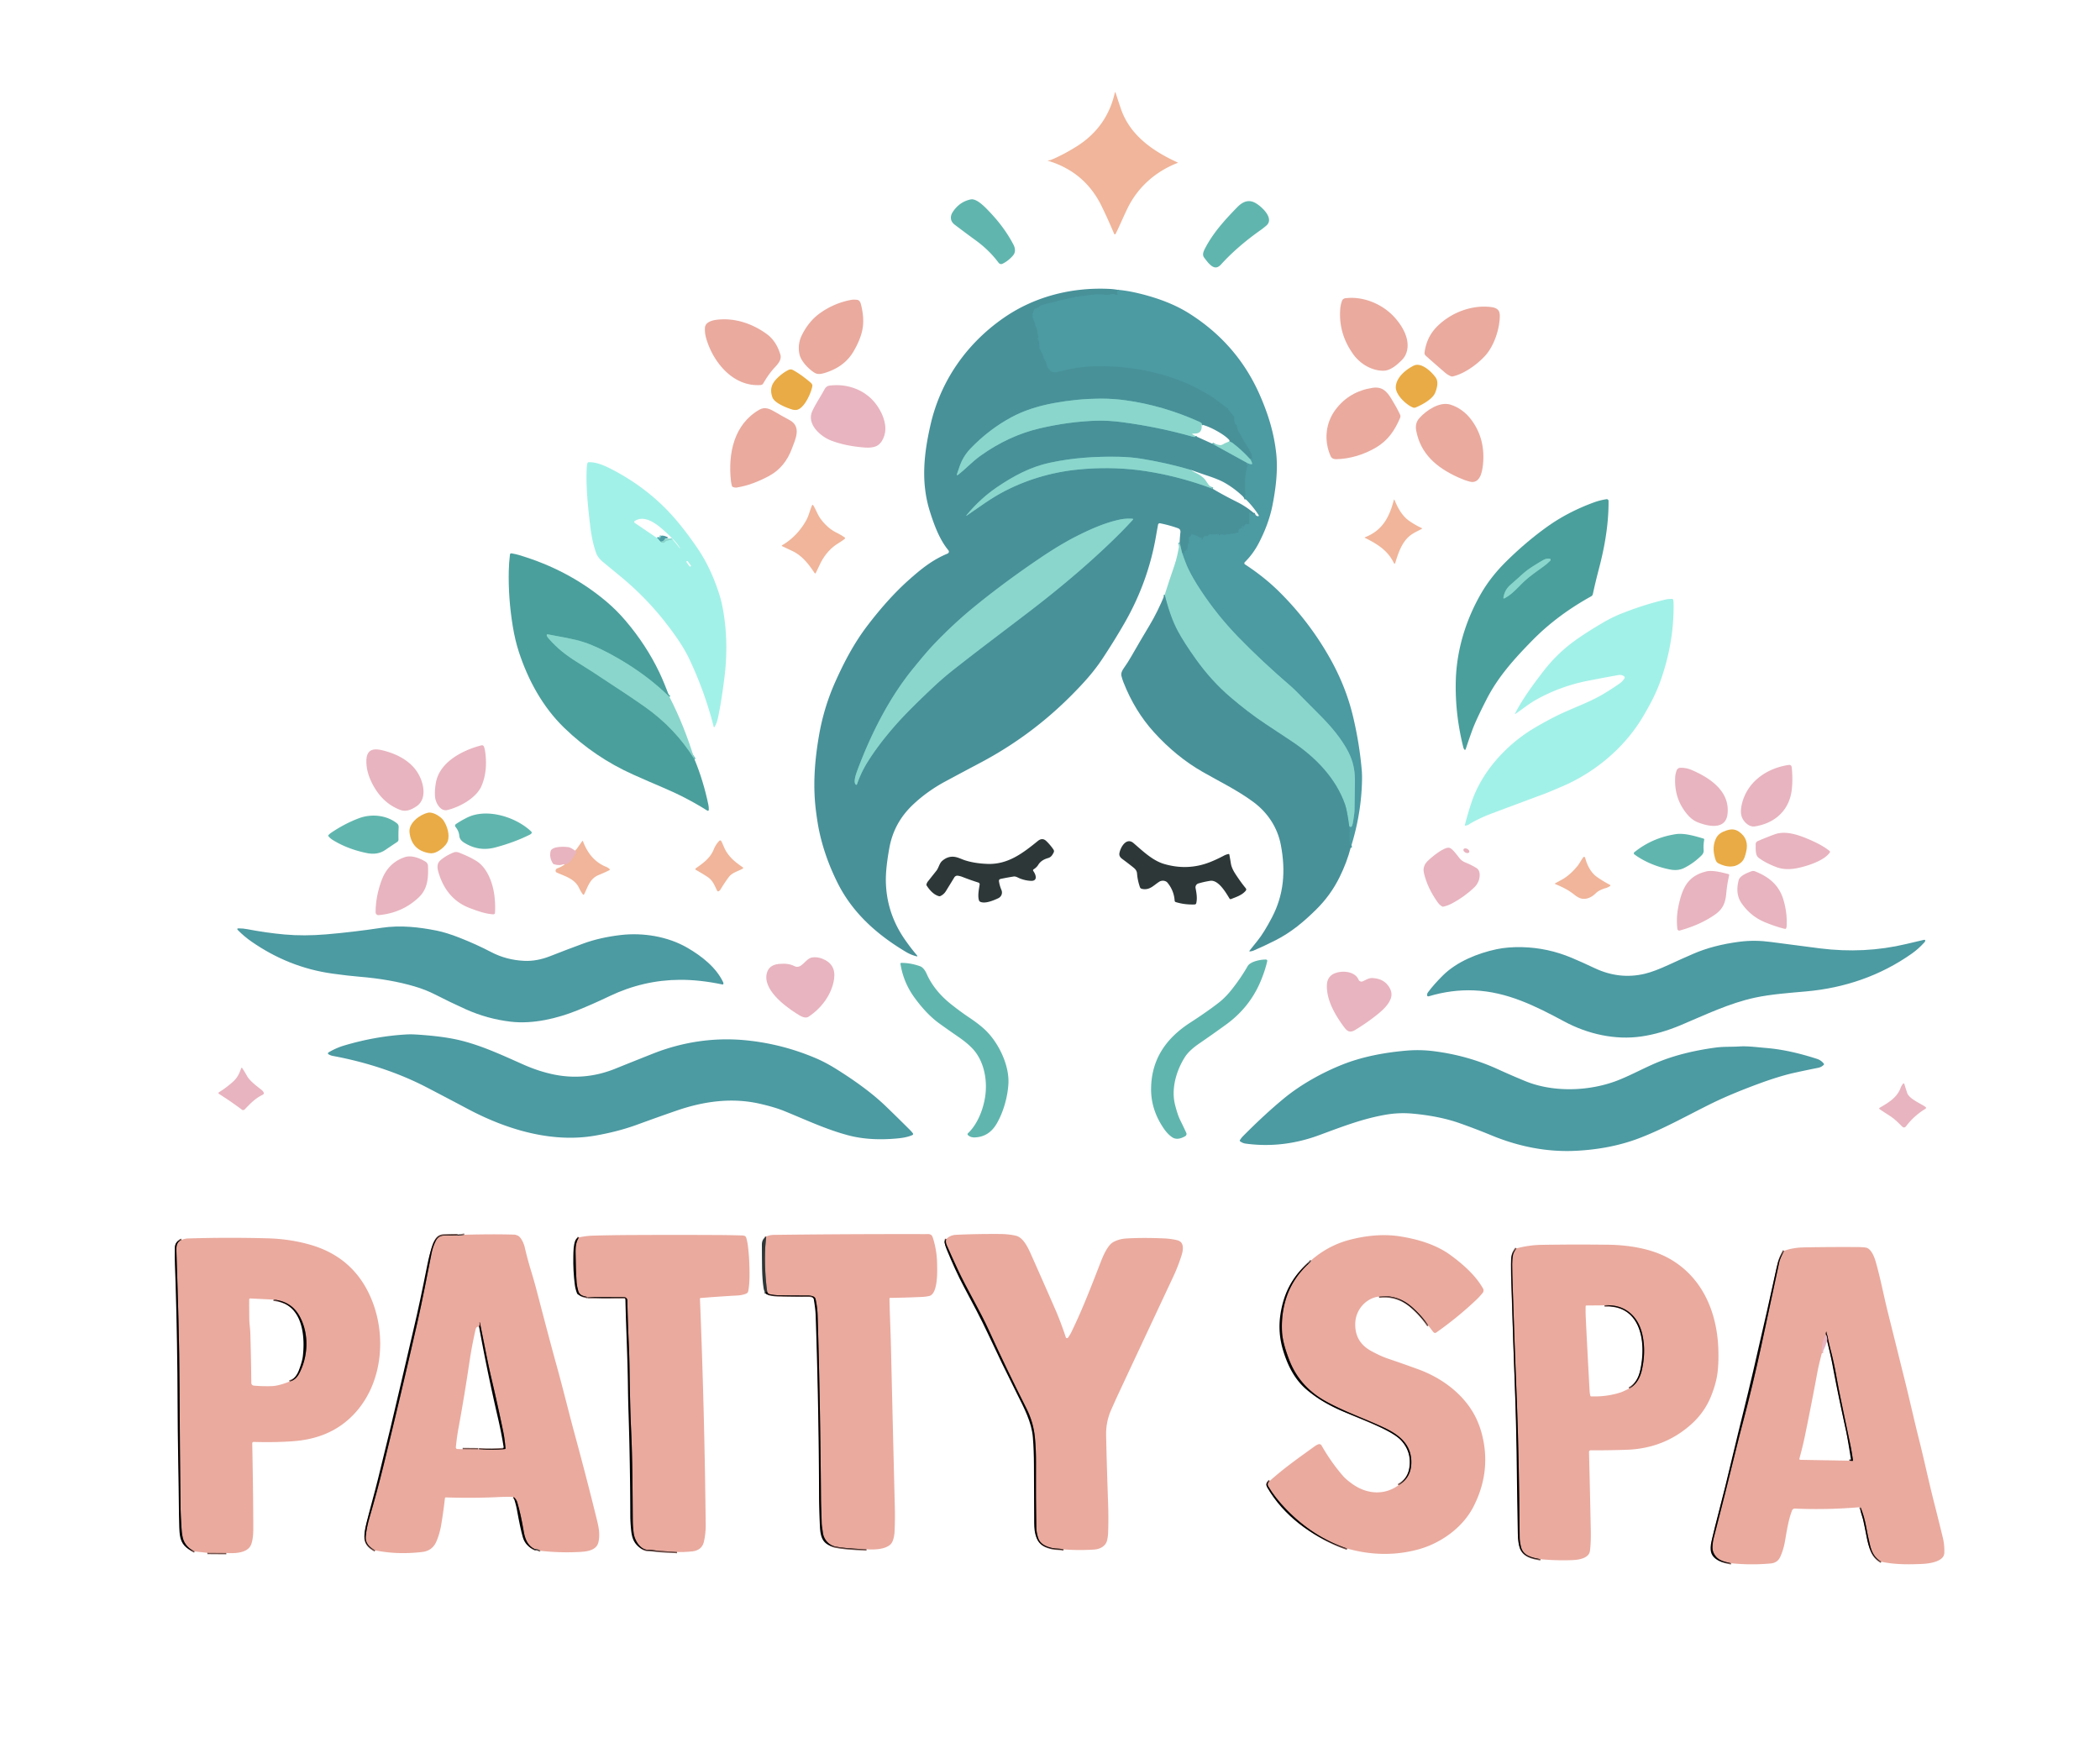 <svg xmlns="http://www.w3.org/2000/svg" viewBox="0 0 1585 1323"><g stroke-width="2" fill="none"><path stroke="#4a969e" vector-effect="non-scaling-stroke" d="M843.55 218.75q.08.93-.59 2.73-.05.12.06.05.04-.03.09-.02.5.12.49.63-.01.46-.47.48-1.16.06-2.03-.57a1.19 1.18 58.8 00-.84-.21q-1.49.2-2.97.55-1.46.36-3.06.15-4.18-.54-7.5-.25-4.83.42-10.47 1.17-5.03.68-8.63 1.58-4.13 1.04-8.3 1.83c-1.31.25-2.5.92-3.76 1.16q-4.96.94-9.64 2.41-.87.27-1.66 1.26-.35.43-.88.56-.89.22-1.74.57-.92.38-1.33 1.36-.81 1.98-.98 3.67c-.22 2.19 1.22 3.94 1.75 5.97q.45 1.74 1.09 3.54.6 1.68.83 3.28.28 1.87.73 3.7.11.42-.22.69-.22.19-.21.47.02.51.3.96.77 1.19.62 2.54-.06.49.1.95.43 1.29.27 2.59a1.44 1.42 32.6 00.21.93q1.89 2.86 2.88 6.24.5 1.73 1.74 3.25.23.28.27.65.24 2.22 1.32 4.19.24.44.67.67.61.32.7.99.05.34.39.41.24.05.41-.12.32-.32.19.12-.04.13-.02.27.05.34.39.41l2.54.48q.49.09.97-.04 16.79-4.52 30.56-4.63 34.36-.28 63.9 11.31 11.73 4.61 23.46 12.13c4.07 2.61 7.69 5.88 11.71 8.59q.12.09.18.22t.03.27q-.04.27.13.47l3.99 4.71q.38.45.32 1.04-.26 2.27.66 4.6.12.28.36.48.99.82 1.16 2.04.29 2.05 1.29 3.72.97 1.61 1.83 3.18 2.34 4.25 4.91 8.38c.38.6 1 1.1 1.07 1.78q.05.49.35.87 1.93 2.4 1.86 5.46-.01.31.05.62.13.64-.53.92a.04.04 0 01-.04-.06q.18-.19.06-.45-.08-.18-.28-.23-.33-.08-.8.12"/><path stroke="#69b4b3" vector-effect="non-scaling-stroke" d="M943.49 346.54q-5.96-6.65-13.14-12.14-.58-.45-2.41-1.25m-21.02-12.7q.95-.88-2.21-2.29-26.95-12.06-54.97-15.98-9.75-1.36-19.55-1.29-17.02.12-34.49 3.31-18.72 3.42-32.19 10.67-17.03 9.17-30.94 23.62-5.74 5.98-8.36 13.76-.84 2.48-1.79 5.16-.75 2.12 1.02.73c5.67-4.45 10.51-9.78 16.45-14.03q21.48-15.39 45.2-20.87 21.5-4.97 41.86-5.69 9.42-.33 20.63 1.18 27.45 3.72 52.18 10.76 2.65.75 2.55-.33m12.7 5.76l26.35 14.51"/><path stroke="#4a969e" vector-effect="non-scaling-stroke" d="M941.36 349.43q-.1.52-.34.72-.33.28-.01.58.19.18.46.15.41-.04.27.35-.77 2.03-1.18 4.5-.78 4.78-.89 8.39-.13 4.57.38 9.14.06.53-.45.7-.15.04-.18.2-.06.32.12.62.55.89.68 2.04"/><path stroke="#69b4b3" vector-effect="non-scaling-stroke" d="M899.11 354.78q-18.4-5.39-37.47-8.49-8.26-1.34-17.3-1.51c-17.82-.32-34.91.78-52.33 4.58-14.42 3.15-27.08 9.97-39.33 18.25q-12.72 8.62-22.97 20.99-1.04 1.25.3.31 6.79-4.79 13.95-9.62 7.65-5.16 14.49-8.68 27.59-14.21 59.75-16.63 24.34-1.84 47.06 1.7 25.53 3.99 50.12 13.29"/><path stroke="#4a969e" vector-effect="non-scaling-stroke" d="M947.29 388.08q-2.12.53-3.13-.65-1.28-1.48-1.28.57v6.95q0 .51-.49.64-.67.19-1.35-.08-.51-.2-.92.15-.75.61-.97 1.44-.13.5-.6.28-.63-.28-1.18.03-.57.33.01.64.49.26 1.1.08.69-.22.17.28-.4.39-.88.12-.53-.31-.95.12-.48.48-1.16.51a.58.57-81.2 00-.53.39q-.29.82-.24 1.64.06.81-.75.88-1.01.09-2.03.56-.4.18-.82.02-.45-.16-.79.22-1.25.13-2.52.3-.74.1-1.46.02-.74-.09-1.37.37a1.12 1.11-58.1 01-.79.19l-2.86-.38q-.24-.03-.42.13-.13.11-.2.27-.38.82-.79.13l-.35-.61a.31.31 0 00-.49-.06q-.21.21-.16.47.17.82-.17.06-.11-.27-.35-.46-.26-.21-.59-.14-.17.03-.27.15-.21.24-.53.21l-3.82-.32q-.51-.04-.79.38-.96 1.44-2.75 1.02-.54-.13-.92.29-.89.97-1.3 2.16-.2.57-.54.08-.22-.32-.26-.67-.02-.14.11-.08.22.09.32-.18a.2.19-79.8 00-.18-.27q-1.92.04-3.3-1.36-.3-.31-.72-.2-.22.05-.43-.03-1.31-.54-2.74-1.01-.61-.19-.73.43-.2 1.03-1.15 1.33-.49.15-.58.65-.3 1.51 0 3.11.13.71-.35 1.2-.28.29-.34.69l-.61 4.71q-.12.91-.35.03-.05-.19-.08-.37-.13-.95-.35-.02-.15.68-.92.76-.69.07-.51.74.09.37.11.75.05 1.43-.64.2-.36-.64-1.28-.47"/><path stroke="#69b4b3" vector-effect="non-scaling-stroke" d="M892.08 417.07l-1.73-7.65"/><path stroke="#4a969e" vector-effect="non-scaling-stroke" d="M1019.44 639.87q-1.32-6.1-.89-12.32c.1-1.45-.61-2.74-.26-4.21"/><path stroke="#6bb8b7" vector-effect="non-scaling-stroke" d="M1018.29 623.34q2.01 2.43 2.83-2.38.47-2.72.83-5.3.38-2.67.4-5.12.11-10.2.29-19.61c.14-7.28-.69-13.66-3.56-20.38q-2.53-5.91-7.65-13.13c-7.99-11.26-17.94-20.15-27.69-30.17q-6.81-6.99-8.82-8.72-23.04-19.83-40.73-38.12-15.4-15.92-27.79-34.65-6.14-9.28-9.6-16.55-1.92-4.04-4.72-12.14m49.28-67.64q1.65.89 3.27.95.52.02.42-.5-.32-1.68-1.56-3.34"/><path stroke="#69b4b3" vector-effect="non-scaling-stroke" d="M1018.29 623.34q-1.6-11.75-3.02-15.86c-6.99-20.18-22.57-36.04-40.18-47.78q-9.77-6.52-19.61-12.99c-9.45-6.21-18.5-13.3-26.89-20.47q-14.34-12.26-26.03-28.64-9.13-12.78-13.73-21.44-5.71-10.72-9.76-27.27"/><path stroke="#6abbb4" vector-effect="non-scaling-stroke" d="M505.29 526.04q-16.33-16.13-38.7-29.1-14.6-8.46-25.67-12.15c-8.6-2.86-18.16-4.08-27.13-5.94q-1.57-.33-1.02 1.18.25.69 1.31 1.9c6.4 7.37 13.02 12.59 22.35 18.38q10.98 6.8 21.72 14.03.05.04 13.25 8.73 6.05 3.98 14.89 10.16 23.25 16.24 37.88 39.88"/><path stroke="#ecb5ad" vector-effect="non-scaling-stroke" d="M426.36 652.37q2.57-.37 4.36-2.66 1.65-2.12 3.1-4.37 1.66-2.6.46-3.2"/><path stroke="#765650" vector-effect="non-scaling-stroke" d="M654.04 1169.36q-16.42-.54-23.78-2.11c-4.71-1-8.58-5.3-9.2-10.47-.3-2.54-.85-4.96-.9-7.56-.13-6.18-.47-12.38-.51-18.29q-.57-73.76-2.54-137.94-.2-6.36-1.55-12.48c-.56-2.51-4.49-2.69-6.52-2.69q-9.89.03-20.64-.13-3.9-.05-7.62-.88c-.88-.2-1.32-.85-1.71-1.61"/><path stroke="#8c716b" vector-effect="non-scaling-stroke" d="M579.07 975.2q-2.29-16.72-1.5-33.7.1-2.09.73-8.13"/><path stroke="#181c1c" vector-effect="non-scaling-stroke" d="M579.07 975.2q-.15-.02-.39-.24-.28-.26-.36.12l-.27 1.32"/><path stroke="#765650" vector-effect="non-scaling-stroke" d="M802.81 1169.47c-2.84-.75-5.86-.41-8.38-.97-4.64-1.04-9.43-2.83-10.96-7.9q-1.22-4.01-1.28-7.35-.4-21.44-.26-49.01.05-10.31-.86-19.5-1.12-11.26-6.34-21.61-15.28-30.29-28.18-58.6c-7.28-15.98-16.48-30.91-23.85-46.7q-4.21-9.02-8.18-18.08-1.06-2.43-.33-4.53"/><path stroke="#8c716b" vector-effect="non-scaling-stroke" d="M407.86 1170.54q-1.58-1.24-4.39-1.39"/><path stroke="#765650" vector-effect="non-scaling-stroke" d="M403.47 1169.15c-5.64-2.65-7.34-8.32-8.21-13.4q-2.29-13.37-4.87-21.88-.64-2.1-2.71-4.02m-104.51 40.36q-7.74-4.02-7.13-10.46.64-6.75 2.91-14.5 5.6-19.13 10.36-38.49 13.33-54.24 25.69-108.51c3.98-17.46 7.23-34.9 10.72-52.31.66-3.31 1.68-6.45 3.24-9.46q1.86-3.59 5.54-3.84 2.45-.16 10.79-.27"/><path stroke="#8c716b" vector-effect="non-scaling-stroke" d="M345.29 932.37q.06.27.21.27 2.51-.02 5.04-.66"/><path stroke="#181c1c" vector-effect="non-scaling-stroke" d="M403.47 1169.15q.13.22-.2.42M346.2 932.05q-.1.31-.91.32"/><path stroke="#765650" vector-effect="non-scaling-stroke" d="M511.05 1171.39c-5.56-.41-11.13-.37-16.65-1.13q-2.55-.35-5.29-.41c-6.02-.13-10.16-7.44-10.83-12.58q-.65-5.02-.68-9.31c-.18-22.93-.19-45.92-1.27-68.97q-.77-16.31-1.18-45.55-.14-9.64-.61-20.2-.69-15.29-1.06-31.76a2.42 2.41-.5 00-2.41-2.36l-27.53-.1m0 0c-3.13-.84-6.16-1-7.17-4.86q-.98-3.75-1.15-6.09-.66-9.18-.82-23.57-.08-6.62 2.54-10.49m641.12 66.52q-5.1-7.64-12.5-14.1-10.85-9.47-24.76-7.79m-23.99 190.19q-25.71-8.7-45.78-29.36-8.64-8.9-13.69-17.45c-1.05-1.78-.45-3.04 1-4.2m97.15 3.23q10.12-5.88 9.71-18.31c-.42-13.16-9.7-20.02-20.48-25.12-14.74-6.98-30.49-12.23-44.81-20.36q-19.27-10.93-26.93-31c-2.54-6.64-5.02-14.37-5.36-21.11q-.63-12.35 2.62-23.57c3.2-11.05 9.19-20.13 17.51-27.84"/><path stroke="#8c716b" vector-effect="non-scaling-stroke" d="M987.75 953.74q1.46-1.15 1.79-2.38"/><path stroke="#181c1c" vector-effect="non-scaling-stroke" d="M987.75 953.74q-.53.09-.7-.03"/><path stroke="#765650" vector-effect="non-scaling-stroke" d="M170.81 1172.18l-14.29-.11m-9.6-1.04q-5.62-2.58-8.08-7.71-1.46-3.03-1.89-10.41-.6-10.19-.65-14.16-.6-46.23-.79-91.5c-.14-34.29-1.27-68.63-2.36-102.75-.12-3.85 0-6.93 3.92-8.7m1025.64 241.08c-5.98-1.16-13.08-2.29-14.77-9.39q-.94-3.95-.96-6.99-.47-61.59-2.16-103.75-1.89-47.1-2.57-70.41c-.31-10.71-.86-21.44-.91-31.87q-.02-4.12.66-7.46.34-1.69 2.51-4.7m275.42 236.46c-4.98-2.84-7.19-7.02-8.51-12.54q-1.65-6.83-2.9-13.74-1.44-7.96-4.3-14.91m-97.64 42.34c-5.75-1.28-10.51-2.05-13.25-7.86q-1-2.11-.78-5.22.25-3.47.74-5.35 8.74-33.71 17.01-67.55 2.44-10 4.93-19.38 7.65-28.82 14.14-58.83 6.67-30.86 13.52-62.99.63-2.95 3.67-8.62"/><path stroke="#69b4b3" vector-effect="non-scaling-stroke" d="M676.86 546.23q8.87-10 27.25-27.32 7.28-6.86 15.09-13.05c19.05-15.07 38.42-29.49 58.1-44.58 21.78-16.72 42.82-34.31 62.16-53.01q8.7-8.4 15.63-16.02a.42.42 0 00-.28-.7q-5.25-.37-10.3.76c-11 2.45-21.55 7.16-31.58 12.21-9.03 4.54-18.49 10.37-26.83 15.98q-26.93 18.12-50.18 37.04-16.14 13.14-30.78 28.49c-5.51 5.78-10.43 11.84-15.52 18.05-18.42 22.44-32.12 49.71-42.36 76.95-.92 2.45-3.13 8.5-1.72 10.67q.9 1.4 1.44-.17 2.88-8.31 7.58-15.95 8.53-13.83 22.3-29.35"/><path stroke="#77c6c5" vector-effect="non-scaling-stroke" d="M495.87 406.07q1.02.56 1.38.55.76 0 .74-.98"/><path stroke="#77c6c5" vector-effect="non-scaling-stroke" d="M499.14 404.39l-1.01 1.98q-.15.3-.49.3-.14 0-.27-.03-.95-.22-.26.47.81.81 1.41 1.66"/><path stroke="#96e4da" vector-effect="non-scaling-stroke" d="M498.52 408.77q2.07 1.88 3.71-.08.31-.38.79-.5l4.52-1.12"/><path stroke="#6bb8b7" vector-effect="non-scaling-stroke" d="M501.91 406.65q-1.01 2.15-3.39 2.12"/><path stroke="#6abbb4" vector-effect="non-scaling-stroke" d="M1155.33 428.54q-3.5 2.3-7.18 5.67-1.49 1.37-2.96 2.66-2.69 2.39-5.34 4.73-4.33 3.83-5.13 9.63a.45.45 0 00.65.46c5.45-2.84 9.23-7.15 13.51-11.39 4.8-4.77 10.56-8.68 15.89-12.57q3.1-2.27 5.36-4.6a.82.82 0 00-.5-1.39q-2.57-.29-4.6.85-4.45 2.5-9.7 5.95"/><path stroke="#765650" vector-effect="non-scaling-stroke" d="M349.2 1093.86l11.8.12m.42 0q9.75.76 19.6-.24.56-.06.51-.61-.63-7.33-1.73-12.64-3.93-19.05-8.85-39.99-2.06-8.77-4.19-19.55-2.16-10.9-4.57-22.68-.03-.14-.18-.11h0q-.15.03-.11.18.43 1.56-.32 2.99m-143.05 41.43q4.68-1.1 7.27-6.01c6.98-13.29 7.52-30.26.28-43.37q-6.17-11.16-19.66-12.45m1023.27 67.14q7.26-3.96 9.55-14.07 3.08-13.65.5-25.96-1.84-8.79-6.72-14.36-8.13-9.28-22.06-8.41"/><path stroke="#e9afaf" vector-effect="non-scaling-stroke" d="M1378.11 1007.21q-3.61 6.54-3.04 14.11"/><path stroke="#765650" vector-effect="non-scaling-stroke" d="M1395.73 1102.52l2.24.16q.66.05.57-.61-.97-6.78-2.08-12.11-3.62-17.19-7.22-34.46-1.62-7.79-3.47-18.1-1.65-9.18-3.97-18.04-1.6-6.12-2.3-10.23c-.21-1.25-.86-2.25-.93-3.5q-.06-1-.33-.03-.24.88-.13 1.61"/><path stroke="#755b60" vector-effect="non-scaling-stroke" d="M1379.05 1011.81q.3-2.29-.94-4.6"/></g><path fill="#f0b59a" d="M851.23 156.79c-3.2 6.45-6.01 13.39-9.22 19.76a.6.59-43.2 01-1.08-.03q-4.79-11.34-9.53-21.04-12.51-25.55-40.06-34.02-.83-.25.02-.41c.58-.11 1.42-.17 1.94-.39q8.84-3.62 18.97-9.93 23.12-14.38 29.14-40.6.27-1.14.63-.03 2.03 6.26 3.9 11.8c6.85 20.26 24.23 32.2 42.77 40.67q.53.24-.01.45c-16.37 6.37-29.68 18.03-37.47 33.77z"/><path fill="#60b6ae" d="M764.9 184.64c1.41 2.71 1.81 5.77-.37 8.27q-3.52 4.05-7.84 6.16a2.4 2.39 58.6 01-2.97-.72c-4.95-6.62-10.52-12.01-17.33-16.97q-7.77-5.66-15.83-11.79c-3.36-2.57-3.69-6.23-1.39-9.68q5.12-7.68 13.51-9.39c4.69-.96 11.49 6.54 14.42 9.62q11.13 11.7 17.8 24.5zm181.66-31.93c4.61 2.08 15.77 11.85 9.29 17.5q-2.21 1.93-4.4 3.47-17.6 12.43-29.84 25.92-2.5 2.76-5 2.14c-3.04-.76-5.81-4.76-7.71-7.23-1.65-2.15-.6-4.61.5-6.75 5.99-11.77 15-21.7 24.37-31.3 3.52-3.61 7.71-6.04 12.79-3.75z"/><path fill="#489199" d="M843.55 218.75q.08.93-.59 2.73-.05.12.06.05.04-.03.09-.02.5.12.49.63-.01.46-.47.48-1.16.06-2.03-.57a1.19 1.18 58.8 00-.84-.21q-1.49.2-2.97.55-1.46.36-3.06.15-4.18-.54-7.5-.25-4.83.42-10.47 1.17-5.03.68-8.63 1.58-4.13 1.04-8.3 1.83c-1.31.25-2.5.92-3.76 1.16q-4.96.94-9.64 2.41-.87.27-1.66 1.26-.35.43-.88.56-.89.22-1.74.57-.92.38-1.33 1.36-.81 1.98-.98 3.67c-.22 2.19 1.22 3.94 1.75 5.97q.45 1.74 1.09 3.54.6 1.68.83 3.28.28 1.87.73 3.7.11.42-.22.69-.22.19-.21.47.02.51.3.96.77 1.19.62 2.54-.06.49.1.95.43 1.29.27 2.59a1.44 1.42 32.6 00.21.93q1.89 2.86 2.88 6.24.5 1.73 1.74 3.25.23.28.27.65.24 2.22 1.32 4.19.24.44.67.67.61.32.7.99.05.34.39.41.24.05.41-.12.32-.32.19.12-.04.13-.02.27.05.34.39.41l2.54.48q.49.09.97-.04 16.79-4.52 30.56-4.63 34.36-.28 63.9 11.31 11.73 4.61 23.46 12.13c4.07 2.61 7.69 5.88 11.71 8.59q.12.09.18.22t.03.27q-.04.27.13.47l3.99 4.71q.38.45.32 1.04-.26 2.27.66 4.6.12.28.36.48.99.82 1.16 2.04.29 2.05 1.29 3.72.97 1.61 1.83 3.18 2.34 4.25 4.91 8.38c.38.6 1 1.1 1.07 1.78q.05.49.35.87 1.93 2.4 1.86 5.46-.01.31.05.62.13.64-.53.92a.04.04 0 01-.04-.06q.18-.19.06-.45-.08-.18-.28-.23-.33-.08-.8.12-5.96-6.65-13.14-12.14-.58-.45-2.41-1.25.15-.15.02-.65-.07-.3-.3-.55-2.59-2.78-7.77-5.82-7.21-4.24-12.97-5.68.95-.88-2.21-2.29-26.95-12.06-54.97-15.98-9.75-1.36-19.55-1.29-17.02.12-34.49 3.31-18.72 3.42-32.19 10.67-17.03 9.17-30.94 23.62-5.74 5.98-8.36 13.76-.84 2.48-1.79 5.16-.75 2.12 1.02.73c5.67-4.45 10.51-9.78 16.45-14.03q21.48-15.39 45.2-20.87 21.5-4.97 41.86-5.69 9.42-.33 20.63 1.18 27.45 3.72 52.18 10.76 2.65.75 2.55-.33l12.7 5.76 26.35 14.51q-.1.52-.34.72-.33.28-.01.58.19.18.46.15.41-.04.27.35-.77 2.03-1.18 4.5-.78 4.78-.89 8.39-.13 4.57.38 9.14.06.53-.45.7-.15.04-.18.2-.06.32.12.62.55.89.68 2.04-7.19-7.48-16.02-12.5-4.24-2.41-12.39-5.13-6.32-2.11-12.7-4.41-18.4-5.39-37.47-8.49-8.26-1.34-17.3-1.51c-17.82-.32-34.91.78-52.33 4.58-14.42 3.15-27.08 9.97-39.33 18.25q-12.72 8.62-22.97 20.99-1.04 1.25.3.31 6.79-4.79 13.95-9.62 7.65-5.16 14.49-8.68 27.59-14.21 59.75-16.63 24.34-1.84 47.06 1.7 25.53 3.99 50.12 13.29 7.46 4.5 18.75 10.15 6.8 3.42 13.16 8.96-2.12.53-3.13-.65-1.28-1.48-1.28.57v6.95q0 .51-.49.64-.67.19-1.35-.08-.51-.2-.92.15-.75.61-.97 1.44-.13.5-.6.28-.63-.28-1.18.03-.57.33.01.64.49.26 1.1.08.69-.22.17.28-.4.39-.88.12-.53-.31-.95.12-.48.48-1.16.51a.58.57-81.2 00-.53.39q-.29.82-.24 1.64.06.81-.75.88-1.01.09-2.03.56-.4.18-.82.02-.45-.16-.79.22-1.25.13-2.52.3-.74.1-1.46.02-.74-.09-1.37.37a1.12 1.11-58.1 01-.79.19l-2.86-.38q-.24-.03-.42.13-.13.11-.2.27-.38.82-.79.13l-.35-.61a.31.31 0 00-.49-.06q-.21.21-.16.47.17.82-.17.06-.11-.27-.35-.46-.26-.21-.59-.14-.17.03-.27.15-.21.24-.53.21l-3.82-.32q-.51-.04-.79.38-.96 1.44-2.75 1.02-.54-.13-.92.29-.89.97-1.3 2.16-.2.57-.54.08-.22-.32-.26-.67-.02-.14.11-.08.22.09.32-.18a.2.19-79.8 00-.18-.27q-1.92.04-3.3-1.36-.3-.31-.72-.2-.22.05-.43-.03-1.31-.54-2.74-1.01-.61-.19-.73.43-.2 1.03-1.15 1.33-.49.15-.58.65-.3 1.51 0 3.11.13.71-.35 1.2-.28.29-.34.69l-.61 4.71q-.12.91-.35.03-.05-.19-.08-.37-.13-.95-.35-.02-.15.68-.92.76-.69.07-.51.74.09.37.11.75.05 1.43-.64.2-.36-.64-1.28-.47l-1.73-7.65q.11-3.46.58-7.66.25-2.3-1.86-3.06-6.29-2.27-13.47-3.73a1.31 1.3 10.9 00-1.54 1.04q-.77 4.08-1.47 8.18-5.96 35-23.9 66.17-7.69 13.36-16.57 26.78c-6.7 10.13-14.24 18.38-22.9 27.14q-30.63 30.97-69 51.29-13.79 7.3-26.58 14.18-13.66 7.35-24.3 17.35c-9.75 9.17-15.74 19.89-18.12 33.09q-2.76 15.31-2.61 24.84.39 23.99 14.31 44.08 4.33 6.26 9.07 11.84 1.04 1.22-.5.8-4.12-1.1-7.7-3.24c-21.82-13.01-40.2-29.35-51.52-51.92q-9.86-19.65-14.1-39.93-1.11-5.32-2.23-13.91c-2.45-18.77-1.28-37.25 2.18-57.42q3.65-21.22 12.22-40.44c6.72-15.05 14.19-29.3 24.24-42.51q15.62-20.51 30.82-34.15c10.07-9.02 18.39-15.64 29.8-20.4a1.59 1.58-31.3 00.61-2.48c-6.55-7.85-10.72-18.93-13.99-29.37-6.78-21.63-4.63-42.87.48-65.26 7.56-33.17 27.21-61.37 55.36-80.86 23.43-16.23 51.8-23.29 80.35-21.76q2.47.13 5.54.65zM676.86 546.23q8.87-10 27.25-27.32 7.28-6.86 15.09-13.05c19.05-15.07 38.42-29.49 58.1-44.58 21.78-16.72 42.82-34.31 62.16-53.01q8.7-8.4 15.63-16.02a.42.42 0 00-.28-.7q-5.25-.37-10.3.76c-11 2.45-21.55 7.16-31.58 12.21-9.03 4.54-18.49 10.37-26.83 15.98q-26.93 18.12-50.18 37.04-16.14 13.14-30.78 28.49c-5.51 5.78-10.43 11.84-15.52 18.05-18.42 22.44-32.12 49.71-42.36 76.95-.92 2.45-3.13 8.5-1.72 10.67q.9 1.4 1.44-.17 2.88-8.31 7.58-15.95 8.53-13.83 22.3-29.35z"/><path fill="#4c9aa2" d="M843.55 218.75q9.99.79 23.68 4.73 17.59 5.07 30.33 13.11 36.16 22.84 53.08 61.08c6.44 14.56 10.97 29.04 12.64 44.97 1.32 12.58-.42 26.48-2.89 38.89q-2.75 13.79-10.19 28.16-4.35 8.41-10.68 14.62a1.1 1.09-50.8 00.17 1.7q14.41 9.4 25.53 20.36 23.01 22.69 38.84 50.94c7.63 13.6 13.55 28.25 17.2 43.66q4.88 20.58 6.57 40.78.44 5.31-.13 14.49-1.34 21.83-8.26 43.63-1.32-6.1-.89-12.32c.1-1.45-.61-2.74-.26-4.21q2.01 2.43 2.83-2.38.47-2.72.83-5.3.38-2.67.4-5.12.11-10.2.29-19.61c.14-7.28-.69-13.66-3.56-20.38q-2.53-5.91-7.65-13.13c-7.99-11.26-17.94-20.15-27.69-30.17q-6.81-6.99-8.82-8.72-23.04-19.83-40.73-38.12-15.4-15.92-27.79-34.65-6.14-9.28-9.6-16.55-1.92-4.04-4.72-12.14.92-.17 1.28.47.69 1.23.64-.2-.02-.38-.11-.75-.18-.67.51-.74.77-.08.92-.76.22-.93.35.02.03.18.08.37.23.88.35-.03l.61-4.71q.06-.4.34-.69.48-.49.35-1.2-.3-1.6 0-3.11.09-.5.58-.65.95-.3 1.15-1.33.12-.62.73-.43 1.43.47 2.74 1.01.21.08.43.03.42-.11.72.2 1.38 1.4 3.3 1.36a.2.19-79.8 01.18.27q-.1.27-.32.18-.13-.06-.11.08.04.35.26.67.34.49.54-.08.41-1.19 1.3-2.16.38-.42.92-.29 1.79.42 2.75-1.02.28-.42.79-.38l3.82.32q.32.03.53-.21.1-.12.27-.15.33-.07.59.14.24.19.35.46.34.76.17-.06-.05-.26.16-.47a.31.31 0 01.49.06l.35.61q.41.69.79-.13.07-.16.2-.27.18-.16.42-.13l2.86.38a1.12 1.11-58.1 00.79-.19q.63-.46 1.37-.37.72.08 1.46-.02 1.27-.17 2.52-.3.34-.38.79-.22.42.16.82-.02 1.02-.47 2.03-.56.81-.07.75-.88-.05-.82.24-1.64a.58.57-81.2 01.53-.39q.68-.03 1.16-.51.42-.43.95-.12.48.27.88-.12.52-.5-.17-.28-.61.18-1.1-.08-.58-.31-.01-.64.55-.31 1.18-.03.47.22.6-.28.22-.83.97-1.44.41-.35.92-.15.68.27 1.35.08.49-.13.49-.64V388q0-2.05 1.28-.57 1.01 1.18 3.13.65.76 1.42 2.22 1.59a.52.52 0 00.5-.8q-4.19-6.53-9.79-12.05-.13-1.15-.68-2.04-.18-.3-.12-.62.03-.16.18-.2.51-.17.45-.7-.51-4.57-.38-9.14.11-3.61.89-8.39.41-2.47 1.18-4.5.14-.39-.27-.35-.27.03-.46-.15-.32-.3.01-.58.24-.2.34-.72 1.65.89 3.27.95.52.02.42-.5-.32-1.68-1.56-3.34.47-.2.8-.12.2.05.28.23.12.26-.06.45a.04.04 0 00.04.06q.66-.28.53-.92-.06-.31-.05-.62.07-3.06-1.86-5.46-.3-.38-.35-.87c-.07-.68-.69-1.18-1.07-1.78q-2.57-4.13-4.91-8.38-.86-1.57-1.83-3.18-1-1.67-1.29-3.72-.17-1.22-1.16-2.04-.24-.2-.36-.48-.92-2.33-.66-4.6.06-.59-.32-1.04l-3.99-4.71q-.17-.2-.13-.47.03-.14-.03-.27t-.18-.22c-4.02-2.71-7.64-5.98-11.71-8.59q-11.73-7.52-23.46-12.13-29.54-11.59-63.9-11.31-13.77.11-30.56 4.63-.48.13-.97.04l-2.54-.48q-.34-.07-.39-.41-.02-.14.02-.27.13-.44-.19-.12-.17.17-.41.12-.34-.07-.39-.41-.09-.67-.7-.99-.43-.23-.67-.67-1.08-1.97-1.32-4.19-.04-.37-.27-.65-1.24-1.52-1.74-3.25-.99-3.38-2.88-6.24a1.44 1.42 32.6 01-.21-.93q.16-1.3-.27-2.59-.16-.46-.1-.95.15-1.35-.62-2.54-.28-.45-.3-.96-.01-.28.21-.47.33-.27.22-.69-.45-1.83-.73-3.7-.23-1.6-.83-3.28-.64-1.8-1.09-3.54c-.53-2.03-1.97-3.78-1.75-5.97q.17-1.69.98-3.67.41-.98 1.33-1.36.85-.35 1.74-.57.53-.13.88-.56.79-.99 1.66-1.26 4.68-1.47 9.64-2.41c1.26-.24 2.45-.91 3.76-1.16q4.17-.79 8.3-1.83 3.6-.9 8.63-1.58 5.64-.75 10.47-1.17 3.32-.29 7.5.25 1.6.21 3.06-.15 1.48-.35 2.97-.55a1.19 1.18 58.8 01.84.21q.87.63 2.03.57.46-.02.47-.48.01-.51-.49-.63-.05-.01-.09.02-.11.07-.06-.05.67-1.8.59-2.73z"/><path fill="#eaaa9e" d="M1043.96 279.83c-8.82-.06-17.33-5.21-22.46-12.27q-11.57-15.96-9.88-35.02.23-2.57 1.31-5.55c.44-1.22 1.48-1.77 2.71-1.91 13.46-1.62 27.87 4.47 36.85 14.37 6.07 6.68 11.5 16.11 9.5 25.12q-.93 4.2-3.94 7.21c-3.67 3.69-8.69 8.09-14.09 8.05zM643.94 265.7q-6.87 11.47-21.87 15.92c-2.27.67-4.93 1.14-7.1-.16-4.46-2.67-10.6-8.82-11.65-14.45q-1.38-7.34 1.79-13.82 5.3-10.83 14.03-16.99 10.51-7.42 23.08-9.81 2.15-.41 4.71-.08c1.75.23 2.5 1.87 2.88 3.39q2.77 10.85 1.09 19.16-1.59 7.87-6.96 16.84zm488.04-27.72c.13 9.61-4.13 23.06-11.16 30.68-5.8 6.29-15.59 13.55-24.48 15.48a1.94 1.92-39.8 01-1.07-.09q-2.53-1-4.61-2.79-6.92-5.96-14.43-12.64-1.25-1.11-1.03-2.66c1.02-7.27 3.8-13.7 9.09-19.14 10.37-10.63 26.08-16.81 40.79-15.09 3.93.45 6.84 1.72 6.9 6.25zM574 290.62c-20.81 1.43-35.95-17.42-41.06-35.45q-1.11-3.89-.87-7.86c.24-4.07 5.23-5.46 8.47-5.9 13.47-1.8 26.89 2.58 38.03 10.61q7.35 5.29 10.42 15.62c1.13 3.82-1.77 7.08-4.18 9.64-3.37 3.58-6.29 7.9-8.73 12.09q-.67 1.15-2.08 1.25z"/><path fill="#e9ab45" d="M1053.49 291.97c.37-7.14 7.63-13.07 13.54-15.99 5.75-2.84 13.7 4.79 16.68 9.15 2.22 3.25.8 8.18-.59 11.5-2 4.78-10.15 9.1-14.64 10.93a2.77 2.77 0 01-2.1 0c-5.14-2.1-13.19-9.68-12.89-15.59zm-440.39-.4c-.9 5.21-6.37 17.4-12.16 17.86q-1.59.12-3.17-.37c-4.37-1.37-13.22-4.85-14.77-9.12-2.09-5.74-.79-10.13 3.41-14.3q4.24-4.21 8.76-6.42 1.72-.84 3.47.14 6.14 3.41 12.94 9.21c.9.77 1.76 1.65 1.52 3z"/><path fill="#e8b4bf" d="M627.4 332.57c-8.14-3.11-18.87-12.46-14.32-22.3 2.61-5.66 6.4-11.02 9.43-16.74q1.16-2.17 3.61-2.49c13.59-1.77 27.41 3.37 35.42 14.47q5.83 8.09 6.67 16.49c.52 5.27-1.97 13.28-7.79 15.12q-3.21 1.01-7.67.68-14.44-1.07-25.35-5.23z"/><path fill="#eaaa9e" d="M1056.71 315.49c-4.04 9.53-9.23 16.99-17.98 22.2-8.94 5.33-19.73 8.74-30.23 8.9-1.7.03-3.41-.55-4.16-2.23-5.22-11.71-3.98-25.14 3.83-35.4q10.25-13.47 27.55-16.2c7.44-1.17 10.89 2.49 14.34 8.07q3.88 6.26 6.6 11.99.63 1.31.05 2.67z"/><path fill="#8ad6cc" d="M906.92 320.45q.84 7.02-5.61 6.82-2.71-.09-.29 1.12.14.07 1.29.77.1 1.08-2.55.33-24.73-7.04-52.18-10.76-11.21-1.51-20.63-1.18-20.36.72-41.86 5.69-23.72 5.48-45.2 20.87c-5.94 4.25-10.78 9.58-16.45 14.03q-1.77 1.39-1.02-.73.95-2.68 1.79-5.16 2.62-7.78 8.36-13.76 13.91-14.45 30.94-23.62 13.47-7.25 32.19-10.67 17.47-3.19 34.49-3.31 9.8-.07 19.55 1.29 28.02 3.92 54.97 15.98 3.16 1.41 2.21 2.29z"/><path fill="#eaaa9e" d="M1100.25 360.19c-15.75-7.22-28.09-17.43-31.38-35.28q-1.01-5.5 2.44-9.35c5.18-5.79 15.15-12.54 23.17-10.22 6.44 1.87 12.04 6.17 15.99 11.47q10.92 14.65 8.79 34.26c-.62 5.71-2.47 14.54-10.19 12.4q-4.25-1.19-8.82-3.28zm-502.51-21.64q-5.28 14.22-17.22 20.67-12.63 6.82-24.18 8.73-1.62.27-3.22-.38-.51-.21-.67-.74-.55-1.82-.76-3.75c-2.27-20.69 2.16-42.82 21.53-53.89 4.17-2.39 8.08-.45 11.73 1.71q5.2 3.08 10.96 6.16c9.17 4.91 4.57 14.14 1.83 21.49z"/><path fill="#8ad6cc" d="M927.94 333.15q1.83.8 2.41 1.25 7.18 5.49 13.14 12.14 1.24 1.66 1.56 3.34.1.52-.42.5-1.62-.06-3.27-.95l-26.35-14.51q3.18.51 5.74 1.04c1.47.3 3.09-1.2 4.34-1.65q1.45-.52 2.85-1.16zm-28.83 21.63q1.42 1.26 4.9 2.9 1.79.85 4.36 3.04 1.15.99 2.7 3.52 1.55 2.53 4.31 4.73-24.59-9.3-50.12-13.29-22.72-3.54-47.06-1.7-32.16 2.42-59.75 16.63-6.84 3.52-14.49 8.68-7.16 4.83-13.95 9.62-1.34.94-.3-.31 10.25-12.37 22.97-20.99c12.25-8.28 24.91-15.1 39.33-18.25 17.42-3.8 34.51-4.9 52.33-4.58q9.04.17 17.3 1.51 19.07 3.1 37.47 8.49z"/><path fill="#a2f1e8" d="M462.43 354.58q29.16 15.29 49.12 39.36 8.25 9.95 15.7 21.1 9.56 14.3 15.82 34.09 2.59 8.21 4.05 20.69 2.32 19.87-.29 41.16-2.17 17.69-4.87 30.58-.8 3.8-2.45 6.85-.6 1.1-.91-.11-6.8-26.63-18.66-51.53-5.5-11.53-18.62-28.11-14.42-18.23-32.67-33.3-6.48-5.34-13.27-10.96c-2.24-1.85-4.39-4.08-5.41-6.92q-3.09-8.56-4.47-20.23c-1.74-14.62-3.38-29.69-2.65-44.38q.09-1.62.51-3.19a1.12 1.1-82.9 011.04-.82c6.06-.14 12.43 2.79 18.03 5.72zm33.44 51.49q1.02.56 1.38.55.76 0 .74-.98l1.15-1.25-1.01 1.98q-.15.3-.49.3-.14 0-.27-.03-.95-.22-.26.47.81.81 1.41 1.66 2.07 1.88 3.71-.08.31-.38.79-.5l4.52-1.12q2.91 3.18 5.42 6.69.07.11.18.03h.01q.05-.04.02-.09-1.44-2.55-3.28-4.62-3.62-4.06-9.43-9.22c-5.62-4.99-14.16-11.27-21.37-6.62a.85.85 0 00-.02 1.42l16.8 11.41zm23.26 17.623a.53.53 0 00-.74-.122l-.065.047a.53.53 0 00-.12.74l2.205 3.07a.53.53 0 00.74.12l.065-.046a.53.53 0 00.12-.74l-2.205-3.07z"/><path fill="#4a9f9c" d="M1111.13 551.35q-2.37 6.51-4.76 13.77-.56 1.7-1.44.14-.33-.59-.5-1.26-6.33-25.29-5.65-50.31c.62-23.05 7.55-45.66 18.98-65.53q7.38-12.83 19.12-24.42 14.97-14.77 30.8-26.12 15.57-11.15 35.17-18.35 4.67-1.72 9.65-2.48a1.37 1.37 0 011.58 1.34c.09 16.67-2.63 33.51-7.2 50.89q-2.64 10.05-4.66 19.37a2.6 2.6 0 01-1.28 1.72c-16.38 9.09-31.28 19.92-44.43 33.31-13.75 14.01-25.84 27.52-34.38 44.18q-8.08 15.75-11 23.75zm44.2-122.81q-3.5 2.3-7.18 5.67-1.49 1.37-2.96 2.66-2.69 2.39-5.34 4.73-4.33 3.83-5.13 9.63a.45.45 0 00.65.46c5.45-2.84 9.23-7.15 13.51-11.39 4.8-4.77 10.56-8.68 15.89-12.57q3.1-2.27 5.36-4.6a.82.82 0 00-.5-1.39q-2.57-.29-4.6.85-4.45 2.5-9.7 5.95z"/><path fill="#f0b59a" d="M1064.39 404.17c-6.14 4.77-8.97 12.98-11.23 20.47q-.49 1.63-1.24.1c-4.55-9.29-12.5-14.2-21.5-18.66q-.72-.35.02-.64c13.08-5.17 18.19-15.14 21.53-27.9q.25-.96.62-.04c2.49 6.11 5.78 12.04 11.17 15.77q4.46 3.08 9.21 5.28.72.34.02.71c-2.87 1.54-6.02 2.9-8.6 4.91zm-445.5 21.7q-1.61 3.37-3.2 6.66a.48.48 0 01-.83.06c-4.65-7.02-9.52-13.26-16.96-16.76q-3.75-1.77-7.39-3.51-.84-.41-.04-.87c7.69-4.47 14.01-11.3 18.2-19.04 1.87-3.47 2.66-7.44 4.24-11.04a.48.48 0 01.84-.06c2.16 3.41 3.27 7.11 5.65 10.34 3.1 4.21 7.13 8.03 11.89 10.36q3.14 1.54 6.03 3.48.98.67.05 1.4c-2.8 2.22-6.03 3.79-8.77 6.13q-6.04 5.14-9.71 12.85z"/><path fill="#8ad6cc" d="M676.86 546.23q-13.77 15.52-22.3 29.35-4.7 7.64-7.58 15.95-.54 1.57-1.44.17c-1.41-2.17.8-8.22 1.72-10.67 10.24-27.24 23.94-54.51 42.36-76.95 5.09-6.21 10.01-12.27 15.52-18.05q14.64-15.35 30.78-28.49 23.25-18.92 50.18-37.04c8.34-5.61 17.8-11.44 26.83-15.98 10.03-5.05 20.58-9.76 31.58-12.21q5.05-1.13 10.3-.76a.42.42 0 01.28.7q-6.93 7.62-15.63 16.02c-19.34 18.7-40.38 36.29-62.16 53.01-19.68 15.09-39.05 29.51-58.1 44.58q-7.81 6.19-15.09 13.05-18.38 17.32-27.25 27.32z"/><path fill="#4c9aa2" d="M501.91 406.65q-1.01 2.15-3.39 2.12-.6-.85-1.41-1.66-.69-.69.26-.47.13.03.27.03.34 0 .49-.3l1.01-1.98q1.51-.42 4.61.99.26.12.42.34.31.44-.22.32l-.92-.22a.02.01 47.4 010-.03q.32-.04.52.2.43.5-.22.41-1.16-.15-1.42.25z"/><path fill="#4c9aa2" d="M497.99 405.64q.02.98-.74.98-.36.01-1.38-.55l2.12-.43z"/><path fill="#8ad6cc" d="M501.91 406.65q3.45-.29 5.63.42l-4.52 1.12q-.48.12-.79.5-1.64 1.96-3.71.08 2.38.03 3.39-2.12zm388.44 2.77l1.73 7.65q2.8 8.1 4.72 12.14 3.46 7.27 9.6 16.55 12.39 18.73 27.79 34.65 17.69 18.29 40.73 38.12 2.01 1.73 8.82 8.72c9.75 10.02 19.7 18.91 27.69 30.17q5.12 7.22 7.65 13.13c2.87 6.72 3.7 13.1 3.56 20.38q-.18 9.41-.29 19.61-.02 2.45-.4 5.12-.36 2.58-.83 5.3-.82 4.81-2.83 2.38-1.6-11.75-3.02-15.86c-6.99-20.18-22.57-36.04-40.18-47.78q-9.77-6.52-19.61-12.99c-9.45-6.21-18.5-13.3-26.89-20.47q-14.34-12.26-26.03-28.64-9.13-12.78-13.73-21.44-5.71-10.72-9.76-27.27 3.3-10.38 7.35-22.14 2.45-7.11 3.93-17.33z"/><path fill="#4a9f9c" d="M505.29 526.04q-16.33-16.13-38.7-29.1-14.6-8.46-25.67-12.15c-8.6-2.86-18.16-4.08-27.13-5.94q-1.57-.33-1.02 1.18.25.69 1.31 1.9c6.4 7.37 13.02 12.59 22.35 18.38q10.98 6.8 21.72 14.03.05.04 13.25 8.73 6.05 3.98 14.89 10.16 23.25 16.24 37.88 39.88 6.73 16.23 10.49 34.37.37 1.8.31 3.56-.05 1.49-1.31.7-15.51-9.78-33.39-17.34-10.59-4.48-22.24-9.69-29.09-12.99-52.16-35.32c-16.19-15.68-27.19-35.84-34.2-57.15q-2.9-8.83-4.65-19.53-3.5-21.28-3.02-42.02.14-5.89.89-12.05.14-1.13 1.26-.95c3.91.61 7.55 1.83 11.26 3.05q34.21 11.26 60.49 33.52 7.52 6.37 14.07 14.05 15.73 18.42 25.64 39.15 3.5 7.32 7.68 18.58z"/><path fill="#8ad6cc" d="M1155.33 428.54q5.25-3.45 9.7-5.95 2.03-1.14 4.6-.85a.82.82 0 01.5 1.39q-2.26 2.33-5.36 4.6c-5.33 3.89-11.09 7.8-15.89 12.57-4.28 4.24-8.06 8.55-13.51 11.39a.45.45 0 01-.65-.46q.8-5.8 5.13-9.63 2.65-2.34 5.34-4.73 1.47-1.29 2.96-2.66 3.68-3.37 7.18-5.67z"/><path fill="#489199" d="M879.07 448.89q4.05 16.55 9.76 27.27 4.6 8.66 13.73 21.44 11.69 16.38 26.03 28.64c8.39 7.17 17.44 14.26 26.89 20.47q9.84 6.47 19.61 12.99c17.61 11.74 33.19 27.6 40.18 47.78q1.42 4.11 3.02 15.86c-.35 1.47.36 2.76.26 4.21q-.43 6.22.89 12.32-2.85 10.97-8.31 22.06-6.75 13.73-17.68 24.52c-9.49 9.37-18.83 17.22-30.68 23.24q-8.66 4.39-16.63 7.8-1.24.53-2.67.63-.84.06-.32-.61 2.83-3.6 6-7.51 4.71-5.8 10.82-17.41c9.07-17.22 10.49-35.19 6.76-54.83-2.54-13.34-10.08-24.55-20.78-32.45-11.94-8.83-25.21-15.24-38.24-22.69q-19.93-11.39-36.8-30.01-14.4-15.88-22.93-37.52-.88-2.22-1.54-4.78c-.57-2.22.56-4.32 1.8-6.05q2.85-3.96 5.75-9.03 6.96-12.17 13.6-23.18 6.01-9.98 11.48-23.16z"/><path fill="#a2f1e8" d="M1225.69 510.41q-1.86-1.27-4.04-.89-11.26 1.98-23.22 4.34-20.89 4.14-39.07 14.33c-5.26 2.95-10.29 7.07-15.38 10.53q-.88.59-.39-.35c5.72-11.05 13.55-21.67 21.12-31.51q11.2-14.54 25.96-24.75 9.07-6.27 19.85-12.53 6.44-3.73 12.88-6.31 17.22-6.88 34.04-10.83c1.34-.32 3-.34 4.38-.42a1.07 1.07 0 011.12.94q.22 1.86.24 3.66.22 29.27-10.2 58.15c-3.32 9.18-7.91 17.69-12.86 26.06-14.13 23.89-36.92 42.68-62.06 53.2-4.33 1.81-8.6 3.74-12.93 5.35q-20.34 7.56-38.53 14.38-10.67 4-18.03 8.57-1.14.7-2.52.86a.38.38 0 01-.41-.47q2.2-8.83 5.16-17.58c7.69-22.76 26.08-42.79 46.07-54.92q7.78-4.72 16.96-9.38c11.79-5.99 24.64-10.12 35.98-16.81q6.59-3.89 12.55-8.09 2.24-1.58 3.68-3.8a1.26 1.25-56.5 00-.35-1.73z"/><path fill="#8ad6cc" d="M505.29 526.04q11.22 21.81 18.88 47.07-14.63-23.64-37.88-39.88-8.84-6.18-14.89-10.16-13.2-8.69-13.25-8.73-10.74-7.23-21.72-14.03c-9.33-5.79-15.95-11.01-22.35-18.38q-1.06-1.21-1.31-1.9-.55-1.51 1.02-1.18c8.97 1.86 18.53 3.08 27.13 5.94q11.07 3.69 25.67 12.15 22.37 12.97 38.7 29.1z"/><path fill="#e8b4bf" d="M328.99 590.79c2.83-15.83 20.47-24.65 34.39-28.21a1.58 1.57-17.5 011.86.96q.58 1.47.81 2.96 2.33 14.9-2.53 26.53c-3.96 9.47-16.93 16.27-25.95 18.39-5.31 1.25-8.88-5.75-9.21-9.96q-.39-4.96.63-10.67zm-40.79-24.56c12.19 2.88 23.43 8.97 28.63 19.91 3.4 7.16 4.93 17.54-2.55 22.51-3.83 2.55-7.9 4.33-12.31 2.63q-11.78-4.52-18.91-16.1c-3.93-6.38-6.73-13.66-6.52-21.2.21-7.89 4.72-9.38 11.66-7.75zm1064.18 29.7c-1.76 15.46-12.5 25.44-27.88 27.83-4.54.71-8.8-3.74-9.99-7.58q-1.07-3.48.03-8.57c3.72-17.17 18.61-27.74 35.45-30.22q2.14-.32 2.36 1.96.89 8.96.03 16.58zm-75.91-14.88c14.05 5.93 29.34 16.15 27.41 33.31q-1 8.85-10.17 9.02-4.96.09-11.98-2.57-4.46-1.68-8.08-5.93-10.09-11.8-9.31-27.87.13-2.77 1.12-5.52a2.98 2.98 0 012.74-1.96q4.48-.08 8.27 1.52z"/><path fill="#e9ab45" d="M323.07 613.42c3.84-.83 9.75 3.09 11.57 5.72 2.82 4.08 5.12 11.1 3.19 16.07-1.37 3.54-6.83 7.84-10.53 8.65q-1.78.39-3.64.05-13.05-2.37-14.57-15.63c-.82-7.17 7.99-13.56 13.98-14.86z"/><path fill="#60b6ae" d="M352.49 617.15c14.89-7.42 36.82-.55 48.36 10.39q1 .95-.05 1.84-.48.4-1.04.68-11.78 5.84-25.88 9.58c-8.31 2.2-15.81 1.07-23.1-3.31-2.18-1.31-3.91-2.83-4.14-5.61q-.29-3.45-2.87-6.64a1.4 1.39 53.3 01.29-2.02q3.78-2.59 8.43-4.91zm-75.24 26.81c-9.14-1.76-18.74-5.25-26.47-10.19q-1.57-1-2.85-2.55-.39-.48.03-.93.88-.97 1.95-1.7 10.38-7.02 21.12-11.02c9.19-3.42 20.69-2.42 28.55 3.86q1.44 1.14 1.32 3.13-.25 4.41-.13 9.09a2.13 2.12 72.4 01-.94 1.82q-4.78 3.19-9.14 6.14-5.69 3.84-13.44 2.35z"/><path fill="#e9ab45" d="M1295.07 633.03c1.6-3.5 4.57-5.06 8.01-6.21 3.32-1.11 6.37-1.17 9.37.89q7.97 5.49 5.45 15.38c-.72 2.82-1.34 5.68-3.62 7.75-5.1 4.63-11.44 3.69-17.15.89-2.19-1.08-2.51-3.38-3.04-5.46q-1.83-7.14.98-13.24z"/><path fill="#e8b4bf" d="M1367.82 634.66q8.4 3.78 13.13 7.74.51.42.15.98c-4.13 6.33-17.78 10.62-25.22 12q-8.57 1.58-15.06-.87-8.41-3.17-13.59-7.16c-2.58-1.99-2.04-7.03-2.11-10.11a2.53 2.53 0 011.53-2.37q6.86-2.97 12.93-5.16c8.72-3.14 19.41.98 28.24 4.95z"/><path fill="#60b6ae" d="M1260.72 656.34c-9.44-1.76-19.45-5.75-27.18-11.47a1.01 1 44 01-.03-1.59q13.45-10.89 31.22-13.65c6.52-1.01 14.46 1.4 21.02 3.33a.75.75 0 01.52.84q-.75 4.21-.42 7.98.19 2.12-1.63 3.92c-3.98 3.94-8.43 7.17-13.24 9.52q-4.49 2.19-10.26 1.12z"/><path fill="#2d3737" d="M755.34 663.38q-1.58.33-1.34 1.93.5 3.26 1.82 6.37c1.08 2.52.03 5.2-2.5 6.37-3.39 1.57-10.04 4.42-13.63 2.53q-.51-.26-.71-.8c-1.23-3.33-.13-8.64.42-12.11a1.37 1.37 0 00-.95-1.52q-6.05-1.9-12.11-4.28-1.61-.63-3.37-.88a2.68 2.67 19.8 00-2.68 1.26q-3.25 5.32-6.38 10.39-1.54 2.49-4.18 3.72-.48.22-.98.09c-3.99-1.02-7.19-4.68-9.33-8.03q-.27-.42-.16-.9.3-1.21 1.07-2.19 3.21-4.06 6.41-8.08c1.78-2.24 2.23-5.55 4.32-7.39q4.41-3.88 9.59-3.08c2.7.41 5.22 1.8 7.84 2.63q7.28 2.31 16.78 2.66c15.51.58 26.78-8.15 38.07-17.32q3.43-2.78 6.42.12 3.16 3.07 5.39 6.44.68 1.04.09 2.21c-.97 1.9-1.93 3.49-4.12 4.12-3.08.88-5.76 2.34-7.42 5.04q-1.29 2.1-3.57 3.48a.89.88 55.7 00-.24 1.29c1.9 2.52 3.7 7.7-1.89 7.41q-4.33-.22-8.4-1.88c-1.61-.65-2.88-1.66-4.72-1.36q-4.96.79-9.54 1.76z"/><path fill="#f0b59a" d="M538.58 641.4q1.55-3.86 4.3-6.75a.95.95 0 011.53.22c1.45 2.8 2.33 5.75 4.08 8.4 3.42 5.16 7.24 7.96 12.14 11.37a.6.6 0 01-.05 1.01c-3.68 2.1-7.97 2.85-10.71 6.6q-3.24 4.45-6.07 9.15-.46.76-1.17 1.19-.96.57-1.45-.43c-2.02-4.17-3.23-7.73-7.39-10.42q-4.13-2.67-8.56-5.14a.72.72 0 01-.06-1.22c5.4-3.75 10.89-7.71 13.41-13.98zm-112.22 10.97q2.57-.37 4.36-2.66 1.65-2.12 3.1-4.37 1.66-2.6.46-3.2l5.07-7.16q.42-.59.68.08c3.4 8.89 8.77 15.75 17.61 19.3q1.37.55 2.41 1.61.52.52-.14.85-3.89 1.95-7.91 3.57c-6.9 2.77-8.14 8.74-11.16 14.68a.52.51-49.6 01-.87.07q-1.67-2.24-2.92-4.91c-3.24-6.89-10.48-8.79-16.8-11.61a1.55 1.55 0 01-.9-1.65q.18-1.18 1.51-1.64 2.93-1.03 5.5-2.96z"/><path fill="#2d3737" d="M874.89 665.57c-4.23 2.7-7.27 6.64-12.96 5.34q-1.2-.28-1.55-1.27-1.81-5.24-2.18-10.29c-.15-2.14-1.36-3.47-2.94-4.72q-4.07-3.23-8.43-6.45c-1.26-.93-2.22-2.36-1.97-4 .68-4.49 5.22-12.47 10.66-7.83 6.85 5.85 14.27 13.18 23.13 15.77q18.12 5.3 35.17-1.62 4.96-2.01 9.8-4.6 1.72-.92 3.55-1.29.59-.12.7.48.63 3.41 1.17 6.75.55 3.42 3.33 7.71 3.99 6.17 7.83 10.84.81 1-.02 1.98c-2.8 3.34-7.09 4.64-11.02 6.23a.96.95-26.6 01-1.18-.39c-2.76-4.51-8.36-14.32-14.62-13.36q-4.42.68-8.84 1.97a3.07 3.06 76.5 00-2.15 3.52c.71 3.74 1.4 7.52.54 11.27q-.23 1.04-1.3 1.08-7.44.27-14.17-1.79a1.22 1.21 7 01-.86-1.09q-.51-7.58-5.39-13.53c-1.41-1.73-4.33-1.98-6.3-.71z"/><path fill="#e8b4bf" d="M434.28 642.14q1.2.6-.46 3.2-1.45 2.25-3.1 4.37-1.79 2.29-4.36 2.66c-1.53-.18-2.65.59-3.95.61q-2.16.02-4.32-.66-.5-.15-.78-.6-2.85-4.42-1.75-9.16c1-4.29 12.12-3.58 14.34-2.94q1.04.29 4.38 2.52zm672.02 8.98q4.27 1.67 8.28 4.21c3.02 1.92 2.48 6.92 1.37 9.71q-1.08 2.71-3.29 4.83-6.99 6.69-16.12 11.71-3.55 1.95-7.2 2.77-.44.1-.83-.13-2.05-1.21-3.38-3.08-7.79-10.91-10.4-22.18-1.14-4.93 2.48-8.73c2.39-2.5 12.97-11.6 17-10.24 2.29.77 6.08 6.22 7.65 8.11q1.59 1.91 4.44 3.02z"/><ellipse fill="#e8b4bf" transform="rotate(27.7 -748.856 2565.567)" rx="2.38" ry="1.55"/><path fill="#e8b4bf" d="M354.49 685.38c-11.98-4.54-19.33-13.66-23.19-25.76-1.13-3.55-2.12-7.51 1.15-10.31q4.03-3.46 9.96-5.88c2.23-.91 4.33.22 6.31 1.04q7.3 3 11.57 5.88c7.69 5.18 11.72 16.48 12.85 25.5q.85 6.71.47 13.21a1.12 1.12 0 01-1.16 1.05c-5.89-.22-12.5-2.65-17.96-4.73zm-66.55-20.71q4.91-13.49 17.73-17.74c4.78-1.59 11.13.73 15.43 3.41 1.08.67 1.86 1.77 1.92 3.08.41 9.32-.27 17.55-6.88 23.84q-12.42 11.83-30.31 13.48a2.13 2.13 0 01-2.32-2.12q-.03-11.69 4.43-23.95z"/><path fill="#f0b59a" d="M1188.14 675.23c-4.46-3.56-9.02-5.77-14.11-7.84q-.84-.34-.05-.78 2.19-1.22 4.44-2.41c4.58-2.42 8.84-6.45 12.06-10.39 1.55-1.88 2.7-4.19 4.14-6.24q1.31-1.86 1.92.33 2.73 9.75 8.89 14.1 4.48 3.17 9.79 5.92a.48.48 0 01.05.82q-1.57 1.1-3.44 1.63-4.96 1.41-7.52 3.96c-2.76 2.73-6.33 4.56-10.16 4.01q-2.58-.36-6.01-3.11z"/><path fill="#e8b4bf" d="M1293.78 690.77c-8.16 5.53-16.6 8.95-25.96 11.59a1.42 1.41 78.7 01-1.79-1.2q-1-8.49.75-16.91c2.8-13.45 6.73-23.06 21.06-26.5 4.85-1.16 11.91.8 16.7 2.01q.72.18.55.91-1.5 6.46-2.14 13.37c-.71 7.86-2.68 12.34-9.17 16.73zm38.18 5.26q-10.6-4.4-17.46-14.22-4.97-7.11-2.21-17.45c.91-3.44 6.54-5.56 9.53-6.68a4.02 3.99-44.2 012.88.03c10.36 4.13 17.96 10.23 21.28 21.18q3.05 10.02 2.5 20.13-.04.83-.32 1.61a.77.76-73.7 01-.89.49c-5.27-1.23-10.4-3.06-15.31-5.09z"/><path fill="#4c9aa2" d="M250.9 734.87c-22.33-3.11-42.49-11.29-60.9-24.04q-5.84-4.04-10.43-8.78-1.26-1.3.54-1.32 3.1-.04 6.54.62 14.49 2.76 28.06 3.99 14.74 1.34 31.78-.11 19.95-1.69 41.38-4.91c14.34-2.15 28.41-.56 41.74 2.12q7.43 1.49 17.37 5.41 12.73 5.01 23.68 10.75 11.57 6.07 25.21 6.65 9.35.4 19.38-3.55 12.76-5.03 24.98-9.51 12.61-4.62 28.38-6.45c16.58-1.92 35.3 1 50.2 9.64 10.93 6.34 21.83 14.93 27.05 26.1q.24.51.13 1.07-.12.65-.77.52-17.12-3.6-32.15-3.51-27.54.15-53.04 12.33-12.59 6.02-24.09 10.66c-15.4 6.22-33.71 10.55-50.31 8.63q-17.88-2.08-34.27-9.48-11.82-5.34-22.72-10.94-7.24-3.72-15.63-6.19-18.32-5.42-41.79-7.36-8.45-.69-20.32-2.34zm929.77 36.15c-21.96-11.82-43.32-22.49-68.27-23.48q-16.92-.67-33.86 4.42-1.52.46-1.44-1.14.04-.99.63-1.77 4.55-6.09 11.34-12.82c10.53-10.43 26.3-16.73 40.34-19.73q8.69-1.85 19.51-1.59 19.23.47 37.24 8.02 8 3.35 17.22 7.73 18.81 8.93 38.07 4.33 7.18-1.71 18.62-7.01 9.23-4.28 18.22-8.16 14.97-6.45 34.42-8.97c8.15-1.05 15.83-.94 24.13.19q18.02 2.43 36.66 4.78 33.66 4.23 65.15-3.26 6.75-1.6 13.38-3.14 1.36-.32.98 1.07-.08.29-.76 1.03-4.35 4.76-9.11 8.13c-23.84 16.86-50.88 26.07-79.89 28.66-12.74 1.14-26.6 2.13-38.56 4.69-19.37 4.16-37.67 13-56.02 20.74q-15.24 6.41-29.63 8.55c-20 2.97-40.83-1.84-58.37-11.27z"/><path fill="#e8b4bf" d="M620.81 723.69q10.29 4.13 8.74 15.16c-1.62 11.63-9.58 22.17-19.2 28.51-2.88 1.9-6.68-.79-9.13-2.33-9.13-5.75-25.9-18.44-22.36-30.79q1.68-5.89 8.85-6.64 7.27-.77 11.77 1.58c5.56 2.9 8.3-5.78 13.63-6.52q3.82-.53 7.7 1.03z"/><path fill="#60b6ae" d="M951.33 740.99q-8.3 19.58-26.06 32.44-10.39 7.53-20.07 14.16c-4.07 2.8-8.34 6.28-10.93 10.37-6.43 10.14-10.38 23.74-7.45 35.66q1.92 7.77 4.06 12.07 2.42 4.87 4.49 9.4a1.94 1.93-27.3 01-.79 2.47q-5.93 3.46-9.84.85-3.45-2.3-6.54-6.86-9.65-14.24-9.4-30.16c.34-22.06 11.41-37.75 29.39-49.41q13.6-8.81 22.06-15.47 4.77-3.76 9.4-9.6 6.98-8.81 11.99-17.61c2.09-3.66 9.89-5.08 13.64-5.04q1.46.01 1.13 1.43-1.69 7.31-5.08 15.3zM744.12 777.9c9.67 9.47 17.73 26.12 17 39.98-.53 10-3.9 22.11-9.18 30.77q-5.85 9.61-16.5 9.87-2.84.07-4.86-1.74a.94.94 0 01-.02-1.38c8.04-7.56 12.54-20.65 13.39-31.06.97-11.78-2.06-24.82-10.33-33.28q-4.08-4.18-10.32-8.46-7.34-5.06-14.18-9.97-9.63-6.91-18.86-19.56-8.38-11.48-10.63-25.52a.67.66-4.7 01.66-.77q7.01-.01 14.18 2.55c2.2.78 3.95 3.48 4.87 5.57q5.76 13.01 18.65 23.21 7.16 5.67 13.41 9.84 8.04 5.37 12.72 9.95z"/><path fill="#e8b4bf" d="M1048.76 745.52q2.42 4.23.9 8.27c-1.99 5.3-7.05 9.59-11.57 13.12q-7.45 5.8-15.34 10.55c-4.59 2.76-6.62.11-8.99-3.15-6.62-9.15-12.56-19.69-12.27-30.65q.17-6.82 6.24-9.13c5.45-2.08 14.91-1.46 17.63 4.9a2.41 2.4 66.8 003.16 1.27c2.27-.98 4.54-2.55 7.06-2.47q9.18.31 13.18 7.29z"/><path fill="#4c9aa2" d="M322.15 820.78c-22.22-11.56-46.77-19.31-71.03-23.79q-1.65-.31-3.2-1.26a.78.78 0 010-1.34q5.68-3.41 11.95-5.27 23.18-6.89 46.36-8.29 3.88-.23 7.98.03c11.16.73 22.92 1.89 33.37 4.45 16.59 4.07 32.1 11.42 47.76 18.35q10.6 4.69 21.23 7.06 24.36 5.41 47.83-4.08 14.69-5.93 28.55-11.41c22.27-8.79 45.87-12.33 69.6-10.06q27.76 2.67 53.48 13.68 7.22 3.09 15.08 8 23.49 14.67 37.36 28.04 8.95 8.63 18.2 17.85 1.33 1.32 2.35 2.69a.85.84 59.5 01-.33 1.28c-4.51 2.01-9.71 2.48-14.53 2.83q-18.95 1.37-33.94-2.61c-16.68-4.43-31.77-11.61-48.29-18.33q-7.64-3.1-19.17-5.66c-20.78-4.6-41.83-1.61-61.67 5.2q-14.3 4.92-29.98 10.67-14.54 5.34-31.97 8.36c-32.98 5.72-67.1-4.79-95.82-20.01q-16.79-8.9-31.17-16.38zm1049.31-21.52q3.04.99 5.06 3.56.37.48-.05.91-1.7 1.77-4.34 2.28-9.43 1.86-18.25 3.83-11.66 2.6-28.94 9.07-18.85 7.06-32.03 13.47c-17.67 8.6-36.1 19.22-55.61 26.69q-21.49 8.22-47.82 9.55-31.79 1.6-64.11-11.79-11.03-4.56-23.32-8.92-15.52-5.51-36.05-7.36-9.96-.89-19.82.78c-17.82 3.02-34 9.41-50.72 15.56q-27.43 10.09-55.34 6.3-2.2-.3-4.13-1.73a.65.65 0 01-.17-.87q1.06-1.7 2.45-3.1 15.96-16.15 30.7-28.33c13.35-11.03 30.04-20.03 44.7-25.8q20.37-8 48.01-10.36 10.28-.88 20.71.46 25.58 3.28 48.08 13.56 10.4 4.75 20.75 9c21.21 8.72 48.8 7.81 70.33-.76 11.2-4.45 21.89-10.63 33.24-14.91q17.55-6.62 40.23-9.66c5.97-.8 11.73-.43 17.66-.82 6.31-.42 13.45.57 20.17 1.12 12.83 1.06 25.65 4.08 38.61 8.27z"/><path fill="#e8b4bf" d="M175.94 816.4c3.24-2.93 4.74-6.14 6.1-10.14a.43.43 0 01.76-.1q1.88 2.82 3.71 6.1c2.05 3.67 7.42 7.65 11.14 10.58.51.4.98 1.1 1.3 1.66a1.26 1.25-27.8 01-.55 1.75c-5.91 2.87-9.44 6.69-13.75 11.16a1.57 1.56-49.4 01-2.08.16q-8-6.03-17.36-11.95a.69.69 0 01.01-1.17q5.55-3.38 10.72-8.05zm1258.51 4.9q.74-1.95 1.92-3.35a.54.53-33.7 01.92.18q1.03 3.3 2.15 6.75c1.49 4.56 10.26 8.07 13.9 10.65a.81.81 0 01-.05 1.36q-8.57 5.19-14.58 13.09-1.45 1.92-3.13.23c-2.94-2.93-5.9-5.88-9.41-8.1q-3.68-2.33-7.34-4.81-.99-.66.04-1.26c6.46-3.74 12.82-7.51 15.58-14.74z"/><path fill="#eaaa9e" d="M654.04 1169.36q-16.42-.54-23.78-2.11c-4.71-1-8.58-5.3-9.2-10.47-.3-2.54-.85-4.96-.9-7.56-.13-6.18-.47-12.38-.51-18.29q-.57-73.76-2.54-137.94-.2-6.36-1.55-12.48c-.56-2.51-4.49-2.69-6.52-2.69q-9.89.03-20.64-.13-3.9-.05-7.62-.88c-.88-.2-1.32-.85-1.71-1.61q-2.29-16.72-1.5-33.7.1-2.09.73-8.13 2.3-1.25 6.2-1.3 56.86-.69 113.74-.57c2.82.01 4.8-.53 5.85 2.75q2.95 9.21 3.17 18.73c.13 5.33.98 23.85-6.08 25.27q-2.69.55-5.38.67-12.19.56-23.91.71a.57.56-1 00-.56.57c.24 12 .85 24.15 1.12 35.74q1.49 63.98 2.95 122.19.21 8.48-.19 17.61c-.14 2.99-.82 7.7-3.02 9.89-4.04 4-12.86 4.18-18.15 3.73zm148.77.11c-2.84-.75-5.86-.41-8.38-.97-4.64-1.04-9.43-2.83-10.96-7.9q-1.22-4.01-1.28-7.35-.4-21.44-.26-49.01.05-10.31-.86-19.5-1.12-11.26-6.34-21.61-15.28-30.29-28.18-58.6c-7.28-15.98-16.48-30.91-23.85-46.7q-4.21-9.02-8.18-18.08-1.06-2.43-.33-4.53 3.07-2.98 7.31-3.18 14.97-.73 33.25-.62 6.3.04 11.84 1.26c5.9 1.3 9.49 9.41 11.87 14.76q9.43 21.22 17.8 40.37 4.27 9.78 8.19 21.59a.94.93-36.2 001.64.25q1.52-2.09 2.64-4.39c8.31-17.04 15.19-35.02 22.07-52.74 1.72-4.44 5.17-12.7 9.51-15.03q4.4-2.37 9.81-2.69 12.58-.75 28.52-.05 5.32.24 9.96 1.39c5.53 1.37 4.43 7.54 3.15 11.57q-2.64 8.3-6.26 16.02-19.75 42.1-40.03 85.46-3.54 7.55-6.88 15.16-3.93 8.96-3.72 19.12.47 22.21 1.49 51.15.42 11.88 0 22.62-.09 2.35-.72 5.25c-1 4.57-5.42 6.79-9.63 7.09q-11.61.8-23.19-.11zm-394.95 1.07q-1.58-1.24-4.39-1.39c-5.64-2.65-7.34-8.32-8.21-13.4q-2.29-13.37-4.87-21.88-.64-2.1-2.71-4.02-5.79-.15-11.17.12-18.91.94-39.96.27a.73.72-85.7 00-.74.64q-1.11 10.02-2.79 19.96-1.2 7.07-3.69 12.77-3.02 6.9-10.58 7.8-18.55 2.23-35.58-1.2-7.74-4.02-7.13-10.46.64-6.75 2.91-14.5 5.6-19.13 10.36-38.49 13.33-54.24 25.69-108.51c3.98-17.46 7.23-34.9 10.72-52.31.66-3.31 1.68-6.45 3.24-9.46q1.86-3.59 5.54-3.84 2.45-.16 10.79-.27.06.27.21.27 2.51-.02 5.04-.66 22.51-.58 37.46-.08 1.48.05 3.05.89c2.5 1.32 4.46 6.31 4.97 8.49q2.05 8.91 4.48 16.87 2.73 8.9 4.78 16.79 10.26 39.35 15.05 56.55c4.67 16.81 8.81 34.02 13.39 50.86q9.27 34.11 16.94 65.37c1.34 5.45 2.32 10.85.97 16.47-1.47 6.15-8.92 6.95-14.12 7.22q-14.98.8-29.65-.87zm-46.28-169.21q-2.08-.14-2.56 1.92-2.76 11.88-4.58 24c-2.51 16.81-5.23 33.62-8.33 50.34q-1.34 7.26-2.05 14.86a1.15 1.15 0 001.1 1.25l4.04.16 11.8.12q.22.05.42 0 9.75.76 19.6-.24.56-.06.51-.61-.63-7.33-1.73-12.64-3.93-19.05-8.85-39.99-2.06-8.77-4.19-19.55-2.16-10.9-4.57-22.68-.03-.14-.18-.11-.15.03-.11.18.43 1.56-.32 2.99z"/><path fill="#020101" d="M346.2 932.05q-.1.31-.91.32-8.34.11-10.79.27-3.68.25-5.54 3.84c-1.56 3.01-2.58 6.15-3.24 9.46-3.49 17.41-6.74 34.85-10.72 52.31q-12.36 54.27-25.69 108.51-4.76 19.36-10.36 38.49-2.27 7.75-2.91 14.5-.61 6.44 7.13 10.46c-10.27-3.87-8.68-12.18-6.49-20.99 2.76-11.04 5.85-21.73 8.56-32.67q9.98-40.18 17.61-73.33 4.8-20.87 9.55-40.99 4.57-19.31 10.17-47.73 1.56-7.91 4.01-14.96 1.17-3.4 3.73-5.7 1.51-1.36 4.67-1.58 5.64-.4 11.22-.21z"/><path fill="#2d3737" d="M346.2 932.05l4.34-.07q-2.53.64-5.04.66-.15 0-.21-.27.81-.01.91-.32z"/><path fill="#eaaa9e" d="M511.05 1171.39c-5.56-.41-11.13-.37-16.65-1.13q-2.55-.35-5.29-.41c-6.02-.13-10.16-7.44-10.83-12.58q-.65-5.02-.68-9.31c-.18-22.93-.19-45.92-1.27-68.97q-.77-16.31-1.18-45.55-.14-9.64-.61-20.2-.69-15.29-1.06-31.76a2.42 2.41-.5 00-2.41-2.36l-27.53-.1c-3.13-.84-6.16-1-7.17-4.86q-.98-3.75-1.15-6.09-.66-9.18-.82-23.57-.08-6.62 2.54-10.49 5.36-1.22 11.07-1.37 14.72-.38 26.75-.44 36.91-.19 69.99.01 7.08.05 15.5.31c1.34.04 2.6.36 3.01 1.81q.83 2.9 1.2 5.8 1.42 11.18 1.23 24.26-.08 5.21-.88 9.86-.26 1.55-1.56 2.13-2.72 1.23-6.81 1.46-14.49.8-27.62 1.9-.54.04-.52.59 3.44 84.66 4.33 170.67.06 6.32-1.3 12.48-1.51 6.85-9.32 7.56-7.18.65-10.96.35zm567.01-170.86q-5.1-7.64-12.5-14.1-10.85-9.47-24.76-7.79c-9.71 1.11-17.28 9.72-17.86 19.37q-.87 14.72 12.01 21.73 7.17 3.9 12.49 5.7 11.81 3.99 23.1 8.13c16.86 6.17 32.58 17.5 41.49 32.92q4.78 8.26 7.09 18.59 6.01 26.83-7.06 52.25c-8.22 15.99-24.94 27.64-41.65 32.18-17.69 4.8-35.83 4.36-53.6-.68q-25.71-8.7-45.78-29.36-8.64-8.9-13.69-17.45c-1.05-1.78-.45-3.04 1-4.2 11.35-10.17 22.77-18.06 33.99-26.21q1.36-.99 2.78-1.47a1.99 1.98 65.9 012.36.91q7.16 12.59 16.13 22.93 2.7 3.1 7.92 6.67c10.56 7.19 23.48 8.09 33.97.4q10.12-5.88 9.71-18.31c-.42-13.16-9.7-20.02-20.48-25.12-14.74-6.98-30.49-12.23-44.81-20.36q-19.27-10.93-26.93-31c-2.54-6.64-5.02-14.37-5.36-21.11q-.63-12.35 2.62-23.57c3.2-11.05 9.19-20.13 17.51-27.84q1.46-1.15 1.79-2.38 12.86-11.28 29.07-15.54c11.55-3.03 24.65-4.57 37.02-2.76 13.4 1.96 27.9 6.06 39.07 14.22 9.44 6.89 18.93 15.25 24.62 25.24a3.01 3.01 0 01-.28 3.39q-2.41 2.96-5.25 5.63-13.73 12.94-29.58 24.13-1.42 1.01-2.49-.38l-3.66-4.76z"/><path fill="#2d3737" d="M578.3 933.37q-.63 6.04-.73 8.13-.79 16.98 1.5 33.7-.15-.02-.39-.24-.28-.26-.36.12l-.27 1.32q-1.36-1.79-1.7-3.96c-1.48-9.37-1.19-19.54-1.31-32.93q-.04-4.24 3.26-6.14z"/><path fill="#020101" d="M436.94 934.01q-2.62 3.87-2.54 10.49.16 14.39.82 23.57.17 2.34 1.15 6.09c1.01 3.86 4.04 4.02 7.17 4.86q-4.03.18-7.37-2.02-.44-.29-.63-.77-1.26-3.16-1.7-6.6-1.35-10.29-1.11-21.58c.09-3.93.12-8.16 1.44-11.55q.75-1.92 2.77-2.49z"/><path fill="#eaaa9e" d="M170.81 1172.18l-14.29-.11-9.6-1.04q-5.62-2.58-8.08-7.71-1.46-3.03-1.89-10.41-.6-10.19-.65-14.16-.6-46.23-.79-91.5c-.14-34.29-1.27-68.63-2.36-102.75-.12-3.85 0-6.93 3.92-8.7q2.94-.97 4.43-1.01 30.25-.93 60.5-.11 16.41.44 31.46 4.64 35 9.76 47.87 43.74c10.09 26.65 7.03 60.34-12.58 82.59-12.82 14.54-29.34 20.95-48.22 22.23q-13.62.93-29.08.46a1.04 1.03.3 00-1.07 1.05q.76 38.26.8 64.36.01 8.06-1.72 12.27c-2.59 6.3-12.44 6.63-18.65 6.16zm47.72-129.42q4.68-1.1 7.27-6.01c6.98-13.29 7.52-30.26.28-43.37q-6.17-11.16-19.66-12.45l-17.53-.87a.77.76.7 00-.8.77q0 6.9.06 13.85.02 3.21.41 6.65.32 2.85.42 6.4.52 18.05.7 36.12a2.04 2.04 0 001.86 2.01q6.37.58 13.21.4 5.64-.14 13.78-3.5z"/><path fill="#020101" d="M714.19 935.22q-.73 2.1.33 4.53 3.97 9.06 8.18 18.08c7.37 15.79 16.57 30.72 23.85 46.7q12.9 28.31 28.18 58.6 5.22 10.35 6.34 21.61.91 9.19.86 19.5-.14 27.57.26 49.01.06 3.34 1.28 7.35c1.53 5.07 6.32 6.86 10.96 7.9 2.52.56 5.54.22 8.38.97q-8.29.17-13.32-1.76c-7.59-2.89-8.87-10.67-8.92-17.91q-.15-23.12-.18-43.72-.02-11.1-.81-21.08c-.93-11.61-6.73-22.48-11.94-32.86q-11.68-23.32-21.58-44.62c-5.72-12.29-11.92-23.8-18.2-35.57-4.93-9.23-9.21-18.8-13.29-28.73q-1.21-2.95-1.59-5.21-.26-1.61 1.21-2.79zm-577.12.58c-3.92 1.77-4.04 4.85-3.92 8.7 1.09 34.12 2.22 68.46 2.36 102.75q.19 45.27.79 91.5.05 3.97.65 14.16.43 7.38 1.89 10.41 2.46 5.13 8.08 7.71-9.64-2.44-11.13-12.03-.61-3.89-.72-16.5c-.24-27.66-.97-55.34-1.04-83q-.12-45.31-1.49-90.6c-.27-9.02-.85-18.5-.54-27.41q.16-4.7 5.07-5.69z"/><path fill="#eaaa9e" d="M1162.71 1176.88c-5.98-1.16-13.08-2.29-14.77-9.39q-.94-3.95-.96-6.99-.47-61.59-2.16-103.75-1.89-47.1-2.57-70.41c-.31-10.71-.86-21.44-.91-31.87q-.02-4.12.66-7.46.34-1.69 2.51-4.7 7.71-2.12 16.45-2.63 1.57-.09 16.59-.24 15-.15 35.7.07c15.51.17 32.74 2.8 46.09 10.14 25.07 13.79 36.37 39.86 37.56 67.66q.44 10.37-.58 18.81-.92 7.61-4.62 17.1-4.88 12.49-14.99 21.63-20.53 18.54-49.27 19.45-13.43.43-26.93.39a1.18 1.17-.7 00-1.18 1.2q.75 29.73 1.34 59.11.19 9.49-.65 15.67c-.74 5.44-8.26 6.68-12.91 6.87q-12.18.51-24.4-.66zm66.98-128.81q7.26-3.96 9.55-14.07 3.08-13.65.5-25.96-1.84-8.79-6.72-14.36-8.13-9.28-22.06-8.41l-13.65.12a.54.54 0 00-.53.53q-.1 4.49.08 8.29 1.23 25.42 2.9 55.42.12 2.08.57 3.84.13.52.66.53 12.22.34 22.43-3.1c2.17-.74 4.11-1.9 6.27-2.83zm190.24 130.7c-4.98-2.84-7.19-7.02-8.51-12.54q-1.65-6.83-2.9-13.74-1.44-7.96-4.3-14.91-25.33 2.17-49.3 1.09-1.78-.08-2.41 1.58c-2.86 7.52-3.97 15.83-5.41 23.76q-1.07 5.84-3.4 11.02-2.06 4.58-7.21 5.06-15.01 1.38-29.91-.17c-5.75-1.28-10.51-2.05-13.25-7.86q-1-2.11-.78-5.22.25-3.47.74-5.35 8.74-33.71 17.01-67.55 2.44-10 4.93-19.38 7.65-28.82 14.14-58.83 6.67-30.86 13.52-62.99.63-2.95 3.67-8.62 6.52-2.42 14.94-2.59 20.02-.39 41-.24 2.93.02 5.59.36c4.13.54 6.6 7.11 7.6 10.6 3.62 12.6 6.13 26.03 9.2 38.32q6.76 27.05 13.43 53.97c3.48 14.08 6.59 28.2 10.29 42.83 3.54 14.02 7.05 30.54 10.87 45.58q3.53 13.84 6.88 27.64 1.35 5.52 1.13 11.6c-.24 6.59-11.52 8.01-16.4 8.24-10.58.48-21.14.56-31.16-1.66zm-41.82-171.56q-3.61 6.54-3.04 14.11-2.42 9.31-3.37 14.43-4.42 23.91-9.34 47.73-1.78 8.58-4.19 17.26-.31 1.11.84 1.13l36.72.65 2.24.16q.66.05.57-.61-.97-6.78-2.08-12.11-3.62-17.19-7.22-34.46-1.62-7.79-3.47-18.1-1.65-9.18-3.97-18.04-1.6-6.12-2.3-10.23c-.21-1.25-.86-2.25-.93-3.5q-.06-1-.33-.03-.24.88-.13 1.61z"/><path fill="#020101" d="M1144.51 942.31q-2.17 3.01-2.51 4.7-.68 3.34-.66 7.46c.05 10.43.6 21.16.91 31.87q.68 23.31 2.57 70.41 1.69 42.16 2.16 103.75.02 3.04.96 6.99c1.69 7.1 8.79 8.23 14.77 9.39-5.88-.01-13.14-2.19-15.56-8.27q-1.41-3.54-1.56-11.11-.51-25.35-.76-48.25-.35-31.49-1.47-62.75c-.87-24.29-1.72-48.65-2.41-73.15q-.09-3.1-.22-6.16-.26-6.29-.09-16.92.08-4.45 3.87-7.96zm202.05 1.81q-3.04 5.67-3.67 8.62-6.85 32.13-13.52 62.99-6.49 30.01-14.14 58.83-2.49 9.38-4.93 19.38-8.27 33.84-17.01 67.55-.49 1.88-.74 5.35-.22 3.11.78 5.22c2.74 5.81 7.5 6.58 13.25 7.86-5.74.12-13.56-2.28-15.15-8.34q-.83-3.16.36-8.3 2.37-10.34 5.5-22.2 4.53-17.15 10.59-42.85c5-21.16 10.44-42.07 15.4-63.48q12.28-53 17.66-78 1.69-7.84 5.62-12.63z"/><path fill="#2d3737" d="M989.54 951.36q-.33 1.23-1.79 2.38-.53.09-.7-.03.98-1.32 2.49-2.35z"/><path fill="#020101" d="M987.05 953.71q.17.12.7.03c-8.32 7.71-14.31 16.79-17.51 27.84q-3.25 11.22-2.62 23.57c.34 6.74 2.82 14.47 5.36 21.11q7.66 20.07 26.93 31c14.32 8.13 30.07 13.38 44.81 20.36 10.78 5.1 20.06 11.96 20.48 25.12q.41 12.43-9.71 18.31 6.62-5.03 8-12.02 2.5-12.58-6.17-22.06-2.46-2.7-8.89-6.29c-10.9-6.08-23.48-10.69-33.6-14.85q-16.21-6.65-28.13-16.48c-9.37-7.72-14.75-18.42-18.26-30.02q-4.01-13.21-2.13-26.47c2.26-15.86 8.5-28.68 20.74-39.15zM579.07 975.2c.39.76.83 1.41 1.71 1.61q3.72.83 7.62.88 10.75.16 20.64.13c2.03 0 5.96.18 6.52 2.69q1.35 6.12 1.55 12.48 1.97 64.18 2.54 137.94c.04 5.91.38 12.11.51 18.29.05 2.6.6 5.02.9 7.56.62 5.17 4.49 9.47 9.2 10.47q7.36 1.57 23.78 2.11-12.61.36-25.01-2.01-6.02-1.15-8.32-5.84-1.58-3.22-1.84-8.76c-.35-7.47-.64-15.14-.67-22.7q-.19-67.6-2.56-137.18c-.14-3.98-.75-8.03-1.36-11.92a2.99 2.99 0 00-3.01-2.53q-13.08.27-25.68-.29-3.46-.16-6.75-1.13-.24-.07-.42-.24-.24-.24-.37-.36l.27-1.32q.08-.38.36-.12.24.22.39.24zm498.99 25.33q-3.37-4.09-6.92-7.92-7.03-7.56-13.79-11.02-6.87-3.52-16.55-2.95 13.91-1.68 24.76 7.79 7.4 6.46 12.5 14.1zm-634.52-21.51l27.53.1a2.42 2.41-.5 012.41 2.36q.37 16.47 1.06 31.76.47 10.56.61 20.2.41 29.24 1.18 45.55c1.08 23.05 1.09 46.04 1.27 68.97q.03 4.29.68 9.31c.67 5.14 4.81 12.45 10.83 12.58q2.74.06 5.29.41c5.52.76 11.09.72 16.65 1.13q-7.7-.09-20.8-1.01-4.26-.3-6.64-1.8c-5.33-3.37-6.73-8.01-7.32-14.27q-.55-5.73-.56-10.35-.11-40-1.35-78.21-.31-9.41-.44-20c-.28-21.83-1.43-43.43-1.91-65.44a.82.82 0 00-.83-.81c-9.21.09-18.48.65-27.66-.48zm-237.12 1.91q13.49 1.29 19.66 12.45c7.24 13.11 6.7 30.08-.28 43.37q-2.59 4.91-7.27 6.01 4.84-2.53 7.09-8.54 2.53-6.72 2.98-10.68c1.52-13.47.21-32.31-13.37-39.47q-1.85-.98-8.81-3.14zm1004.54 4.34q13.93-.87 22.06 8.41 4.88 5.57 6.72 14.36 2.58 12.31-.5 25.96-2.29 10.11-9.55 14.07 4.89-4 7.06-9.69 1.5-3.93 2.42-11.42c1.34-10.96.16-24.39-7.23-33.02q-5.38-6.28-13.96-7.61-3.41-.53-7.02-1.06zm-849.54 108.71l17.38-.32a1.36 1.36 0 001.32-1.58q-1.81-11.13-4.4-22.27-7.91-34.06-14.14-68.48.75-1.43.32-2.99-.04-.15.11-.18t.18.11q2.41 11.78 4.57 22.68 2.13 10.78 4.19 19.55 4.92 20.94 8.85 39.99 1.1 5.31 1.73 12.64.05.55-.51.61-9.85 1-19.6.24zm1034.31 8.54l.88-.43q.47-.23.39-.75-2.7-17.06-3.77-21.86-6.3-28.39-10.24-49.74-1.17-6.34-3.94-17.93.3-2.29-.94-4.6-.11-.73.13-1.61.27-.97.33.03c.07 1.25.72 2.25.93 3.5q.7 4.11 2.3 10.23 2.32 8.86 3.97 18.04 1.85 10.31 3.47 18.1 3.6 17.27 7.22 34.46 1.11 5.33 2.08 12.11.09.66-.57.61l-2.24-.16z"/><path fill="#e8b4bf" d="M1378.11 1007.21q1.24 2.31.94 4.6-1.32 5.04-3.98 9.51-.57-7.57 3.04-14.11z"/><path fill="#020101" d="M349.2 1093.86l11.8.12-11.8-.12zm609.14 23.96c-1.45 1.16-2.05 2.42-1 4.2q5.05 8.55 13.69 17.45 20.07 20.66 45.78 29.36-1.8-.2-4.61-1.23c-22.47-8.2-43.69-23.82-55.68-44.84q-1.98-3.47 1.82-4.94zm-570.66 12.03q2.07 1.92 2.71 4.02 2.58 8.51 4.87 21.88c.87 5.08 2.57 10.75 8.21 13.4q.13.22-.2.42-6.72-2.52-8.7-9.37-1.79-6.17-4.48-20.99-.43-2.34-1.11-4.7-.65-2.28-1.3-4.66zm1032.25 48.92c-7.12-2.55-9.77-11.67-11-18.27q-1.28-6.87-2.8-13.7-.01-.07-1.27-4.24-.73-2.45-.64-4.98 2.86 6.95 4.3 14.91 1.25 6.91 2.9 13.74c1.32 5.52 3.53 9.7 8.51 12.54z"/><path fill="#2d3737" d="M403.47 1169.15q2.81.15 4.39 1.39l-4.59-.97q.33-.2.2-.42z"/><path fill="#020101" d="M170.81 1172.18l-14.29-.11 14.29.11z"/></svg>